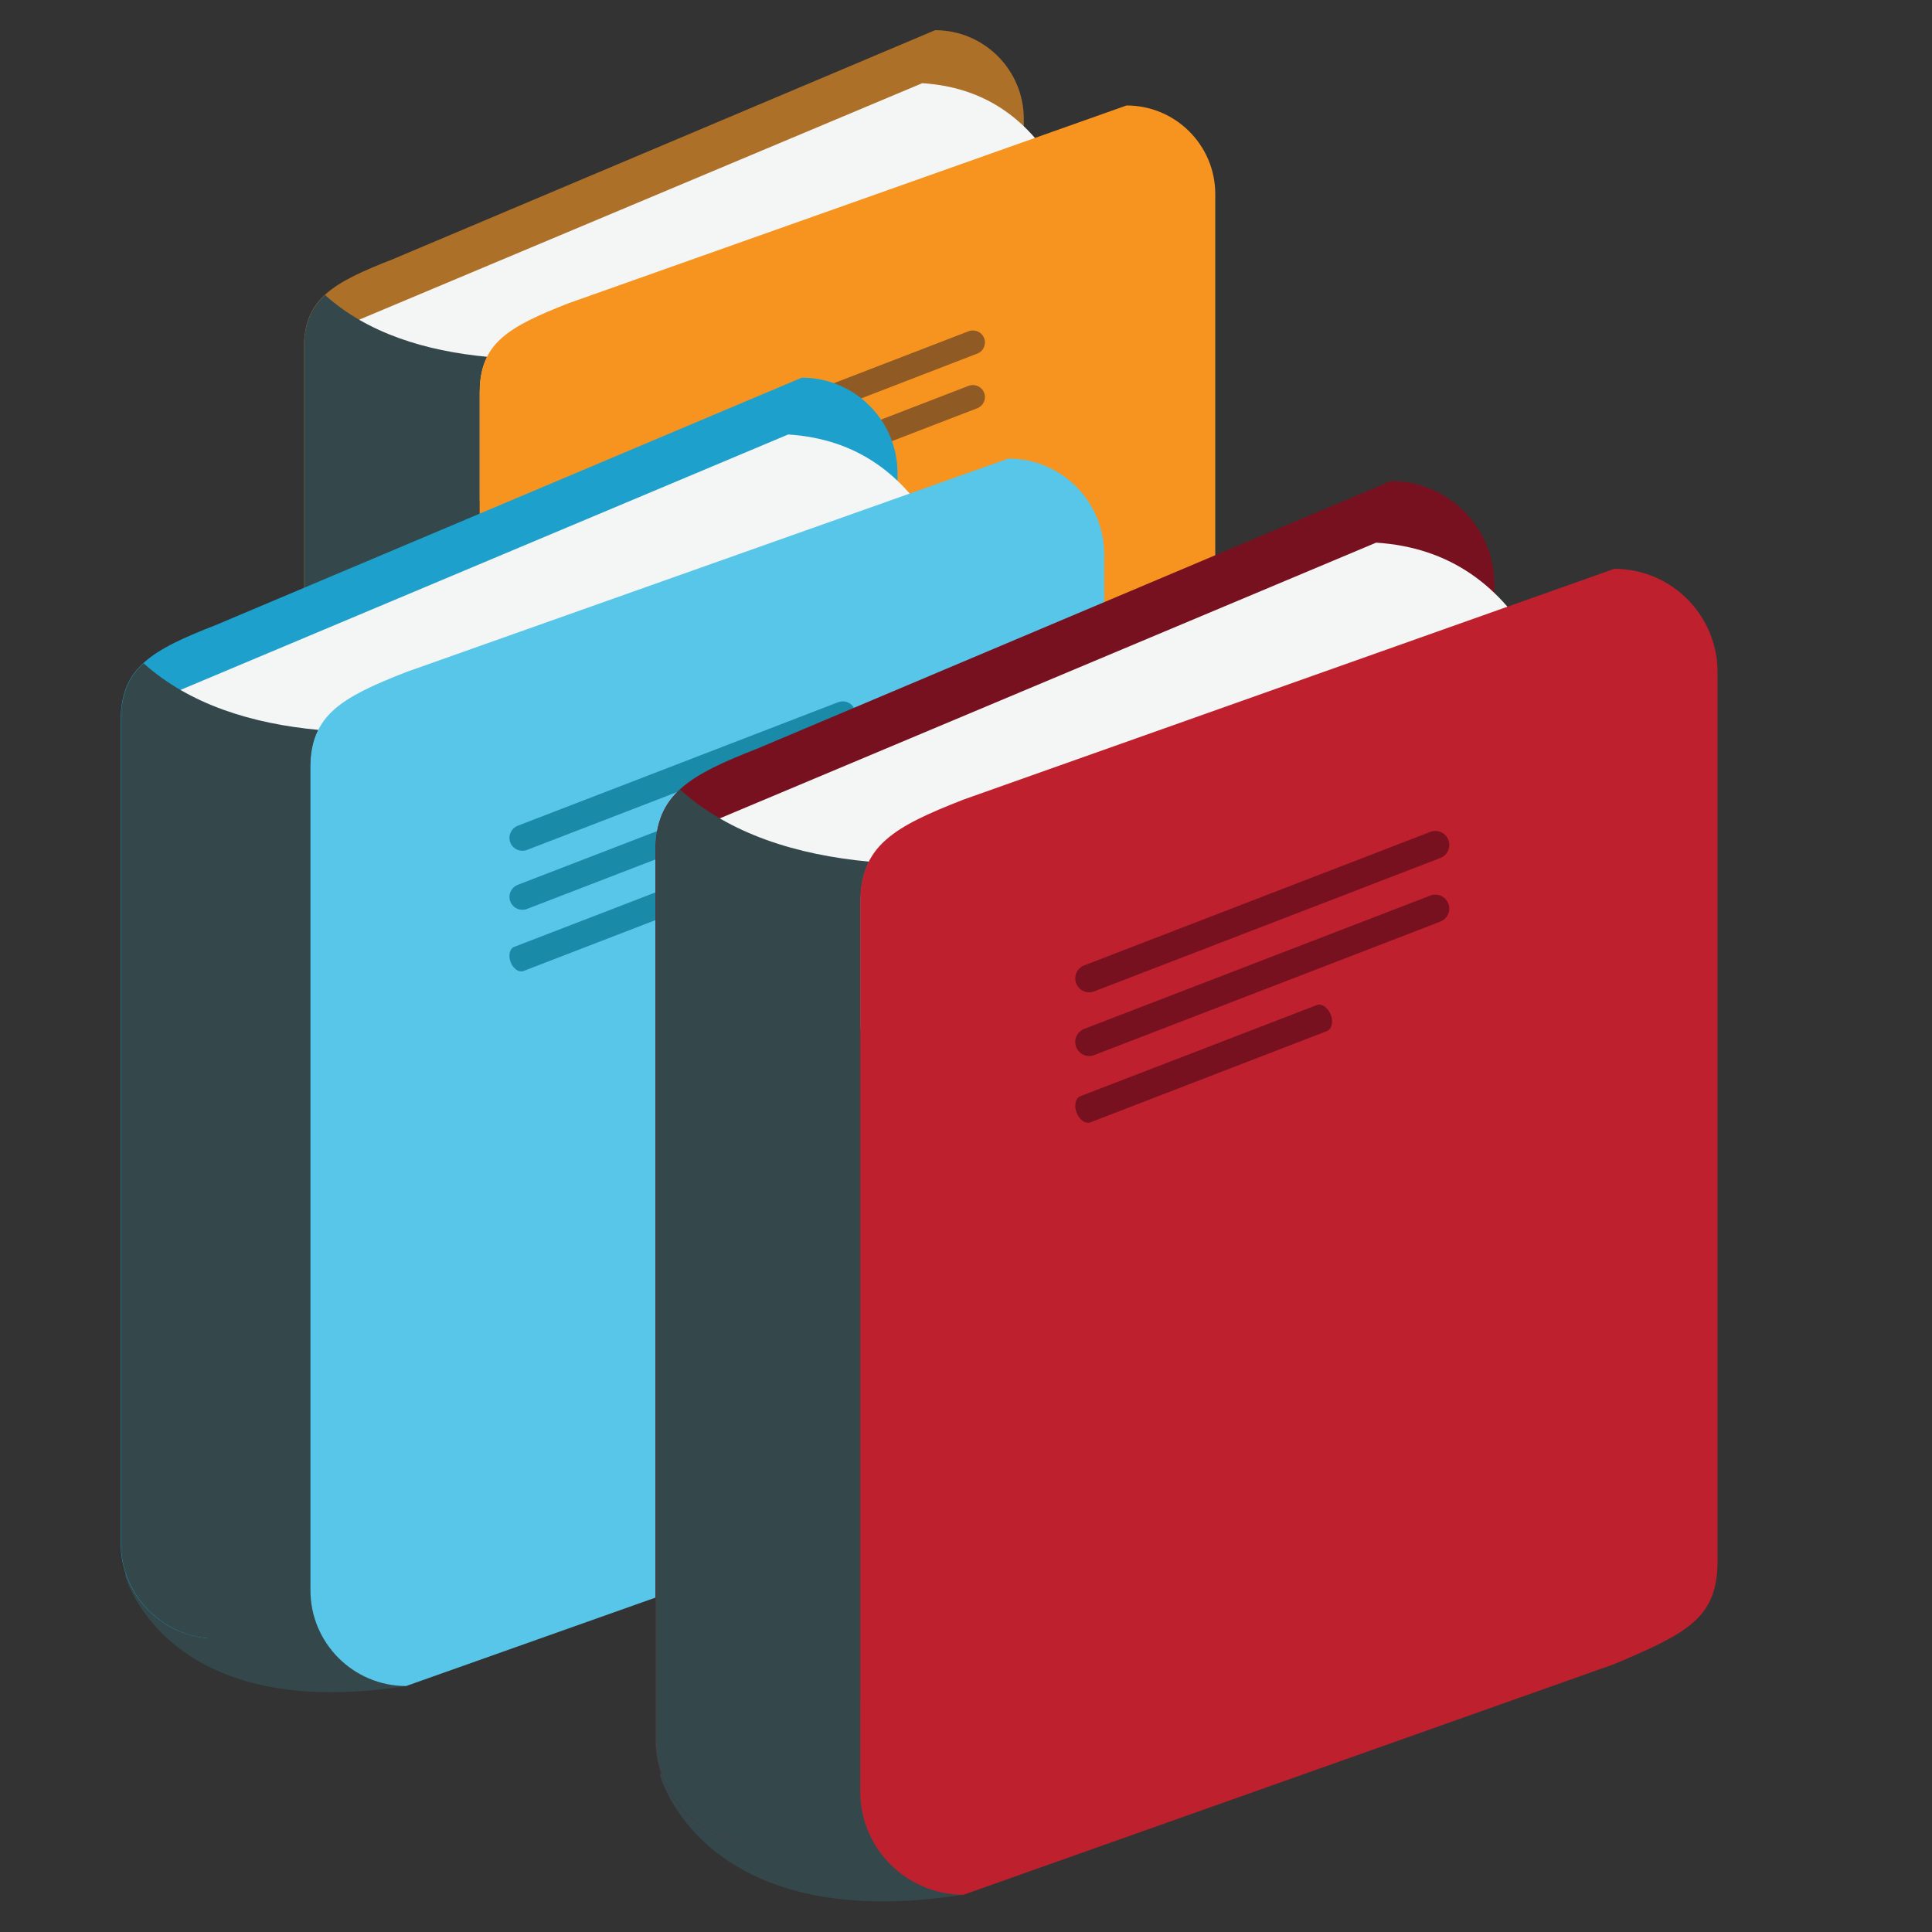 <svg xmlns="http://www.w3.org/2000/svg" viewBox="0 0 64 64"><rect x="0" y="0" width="64" height="64" fill="#333333" stroke="none"/><g transform="matrix(.96 0 0 .96 4 1.264)"><g><path d="m6.455 38.03c0 0 1.238 4.768 8.992 3.549l1.318-3.191-2.232-2.425-6.17-2.036-1.908 4.103" fill="#34484c"/><path d="m31.16 29.09c0 1.688-.869 2.135-3.06 3.06l-18.719 7.903c-1.692 0-3.06-1.368-3.06-3.06v-26.305c0-1.689.994-2.25 3.06-3.057l18.72-7.906c1.689 0 3.06 1.37 3.06 3.06v26.305" fill="#ad7029"/><path d="m8.02 39.735c0 0 7.02 2.01 7.429 1.841.409-.176-.264-3.045-.264-3.045l-2.536-2.731-2.364-.111-.415.59-1.85 3.456" fill="#34484c"/><path d="m27.658 1.554l-20.768 8.722.974 5.591 3.09.309 10.319-1.661 6.414-3.36 4.72-6.467c-1.029-1.849-2.546-2.994-4.749-3.134" fill="#f4f5f5"/><path d="m12.39 12.211c0-.491.091-.883.258-1.215-2.127-.2-4.134-.813-5.597-2.131-.487.446-.726 1-.726 1.828v26.305c0 1.691 1.372 3.06 3.059 3.06l3.02-1.275c-.006-.091-.015-.175-.015-.266v-26.306" fill="#34484c"/><path d="m37.768 31.686c0 1.692-.87 2.135-3.062 3.061l-19.259 6.829c-1.689 0-3.061-1.37-3.061-3.06v-26.305c0-1.688.994-2.25 3.061-3.062l19.259-6.826c1.692 0 3.062 1.37 3.062 3.057v26.306" fill="#f79420"/><g fill="#905a24"><path d="m29.792 10.351c.084.212-.023.456-.237.534l-10.243 3.951c-.215.083-.454-.025-.537-.235-.084-.215.025-.454.235-.537l10.247-3.951c.215-.08.452.025.535.238"/><path d="m29.792 12.236c.084.212-.023.452-.237.534l-10.243 3.949c-.215.084-.454-.025-.537-.237-.084-.212.027-.45.235-.532l10.247-3.953c.215-.08.452.024.535.239"/><path d="m26.309 15.524c.083.212.033.434-.113.489l-6.996 2.697c-.146.056-.33-.072-.415-.285-.08-.213-.026-.434.118-.489l6.996-2.696c.142-.054.33.07.41.284"/></g></g><g><path d="m.148 53.03c0 0 1.335 5.146 9.7 3.831l1.423-3.445-2.405-2.615-6.664-2.197-2.054 4.426" fill="#34484c"/><path d="m26.804 43.4c0 1.821-.938 2.3-3.303 3.301l-20.2 8.527c-1.824 0-3.303-1.476-3.303-3.303v-28.377c0-1.83 1.071-2.435 3.303-3.305l20.2-8.528c1.826 0 3.303 1.479 3.303 3.3v28.385" fill="#1ea0cd"/><path d="m1.836 54.876c0 0 7.573 2.174 8.01 1.988.443-.189-.281-3.284-.281-3.284l-2.739-2.952-2.548-.115-.448.635-1.997 3.728" fill="#34484c"/><path d="m23.03 13.676l-22.406 9.418 1.048 6.03 3.334.334 11.134-1.795 6.921-3.625 5.094-6.979c-1.112-1.995-2.749-3.232-5.125-3.383" fill="#f4f5f5"/><path d="m6.556 25.18c0-.526.089-.951.272-1.31-2.292-.212-4.456-.875-6.04-2.3-.522.483-.782 1.083-.782 1.979v28.376c0 1.827 1.477 3.303 3.301 3.303l3.261-1.374c-.008-.1-.014-.192-.014-.289v-28.385z" fill="#34484c"/><path d="m33.935 46.19c0 1.824-.936 2.301-3.304 3.301l-20.782 7.371c-1.822 0-3.303-1.481-3.303-3.303v-28.384c0-1.822 1.075-2.428 3.303-3.301l20.782-7.367c1.824 0 3.304 1.477 3.304 3.303v28.38" fill="#57c6e9"/><g fill="#198ba9"><path d="m25.329 23.17c.089.233-.027.491-.256.578l-11.05 4.262c-.231.088-.489-.025-.58-.252-.089-.235.029-.491.258-.582l11.05-4.26c.231-.088.489.023.578.254"/><path d="m25.329 25.21c.089.229-.027.487-.256.576l-11.05 4.26c-.231.091-.489-.024-.58-.253-.089-.231.029-.489.258-.578l11.05-4.262c.231-.09.489.026.578.257"/><path d="m21.572 28.754c.087.231.033.466-.124.524l-7.55 2.911c-.157.062-.353-.075-.444-.304-.088-.233-.035-.468.122-.528l7.549-2.911c.159-.057.359.079.447.308"/></g></g><g><path d="m18.604 59.926c0 0 1.448 5.556 10.484 4.134l1.539-3.719-2.6-2.824-7.2-2.375-2.223 4.784" fill="#34484c"/><path d="m47.4 49.51c0 1.969-1.01 2.488-3.568 3.565l-21.817 9.213c-1.97 0-3.567-1.597-3.567-3.566v-30.66c0-1.97 1.157-2.626 3.567-3.567l21.817-9.213c1.972 0 3.568 1.601 3.568 3.567v30.661" fill="#78111f"/><path d="m20.43 61.917c0 0 8.182 2.345 8.658 2.143.476-.202-.305-3.544-.305-3.544l-2.958-3.189-2.754-.128-.485.689-2.156 4.03" fill="#34484c"/><path d="m43.32 17.408l-24.21 10.17 1.137 6.519 3.604.356 12.02-1.935 7.477-3.92 5.504-7.534c-1.206-2.156-2.971-3.493-5.538-3.656" fill="#f4f5f5"/><path d="m25.529 29.831c0-.567.101-1.025.295-1.415-2.478-.231-4.815-.947-6.523-2.486-.565.522-.846 1.17-.846 2.135v30.66c0 1.97 1.599 3.566 3.569 3.566l3.519-1.487c-.008-.102-.014-.204-.014-.308v-30.665" fill="#34484c"/><path d="m55.1 52.54c0 1.968-1.01 2.484-3.564 3.565l-22.452 7.959c-1.97 0-3.567-1.595-3.567-3.562v-30.667c0-1.968 1.157-2.622 3.567-3.562l22.452-7.961c1.968 0 3.564 1.597 3.564 3.564v30.664" fill="#be202e"/><g fill="#78111f"><path d="m45.81 27.663c.099.25-.029.532-.276.627l-11.941 4.601c-.25.099-.526-.026-.623-.272-.098-.25.026-.528.275-.623l11.942-4.606c.247-.098.527.027.623.273"/><path d="m45.81 29.864c.099.246-.029.526-.276.621l-11.942 4.605c-.25.097-.526-.029-.623-.276-.098-.248.026-.526.275-.627l11.942-4.599c.248-.101.528.027.624.276"/><path d="m41.754 33.697c.095.247.037.503-.137.567l-8.153 3.146c-.172.064-.387-.084-.481-.332-.097-.247-.038-.505.135-.571l8.153-3.142c.168-.066.383.082.483.332"/></g></g></g></svg>